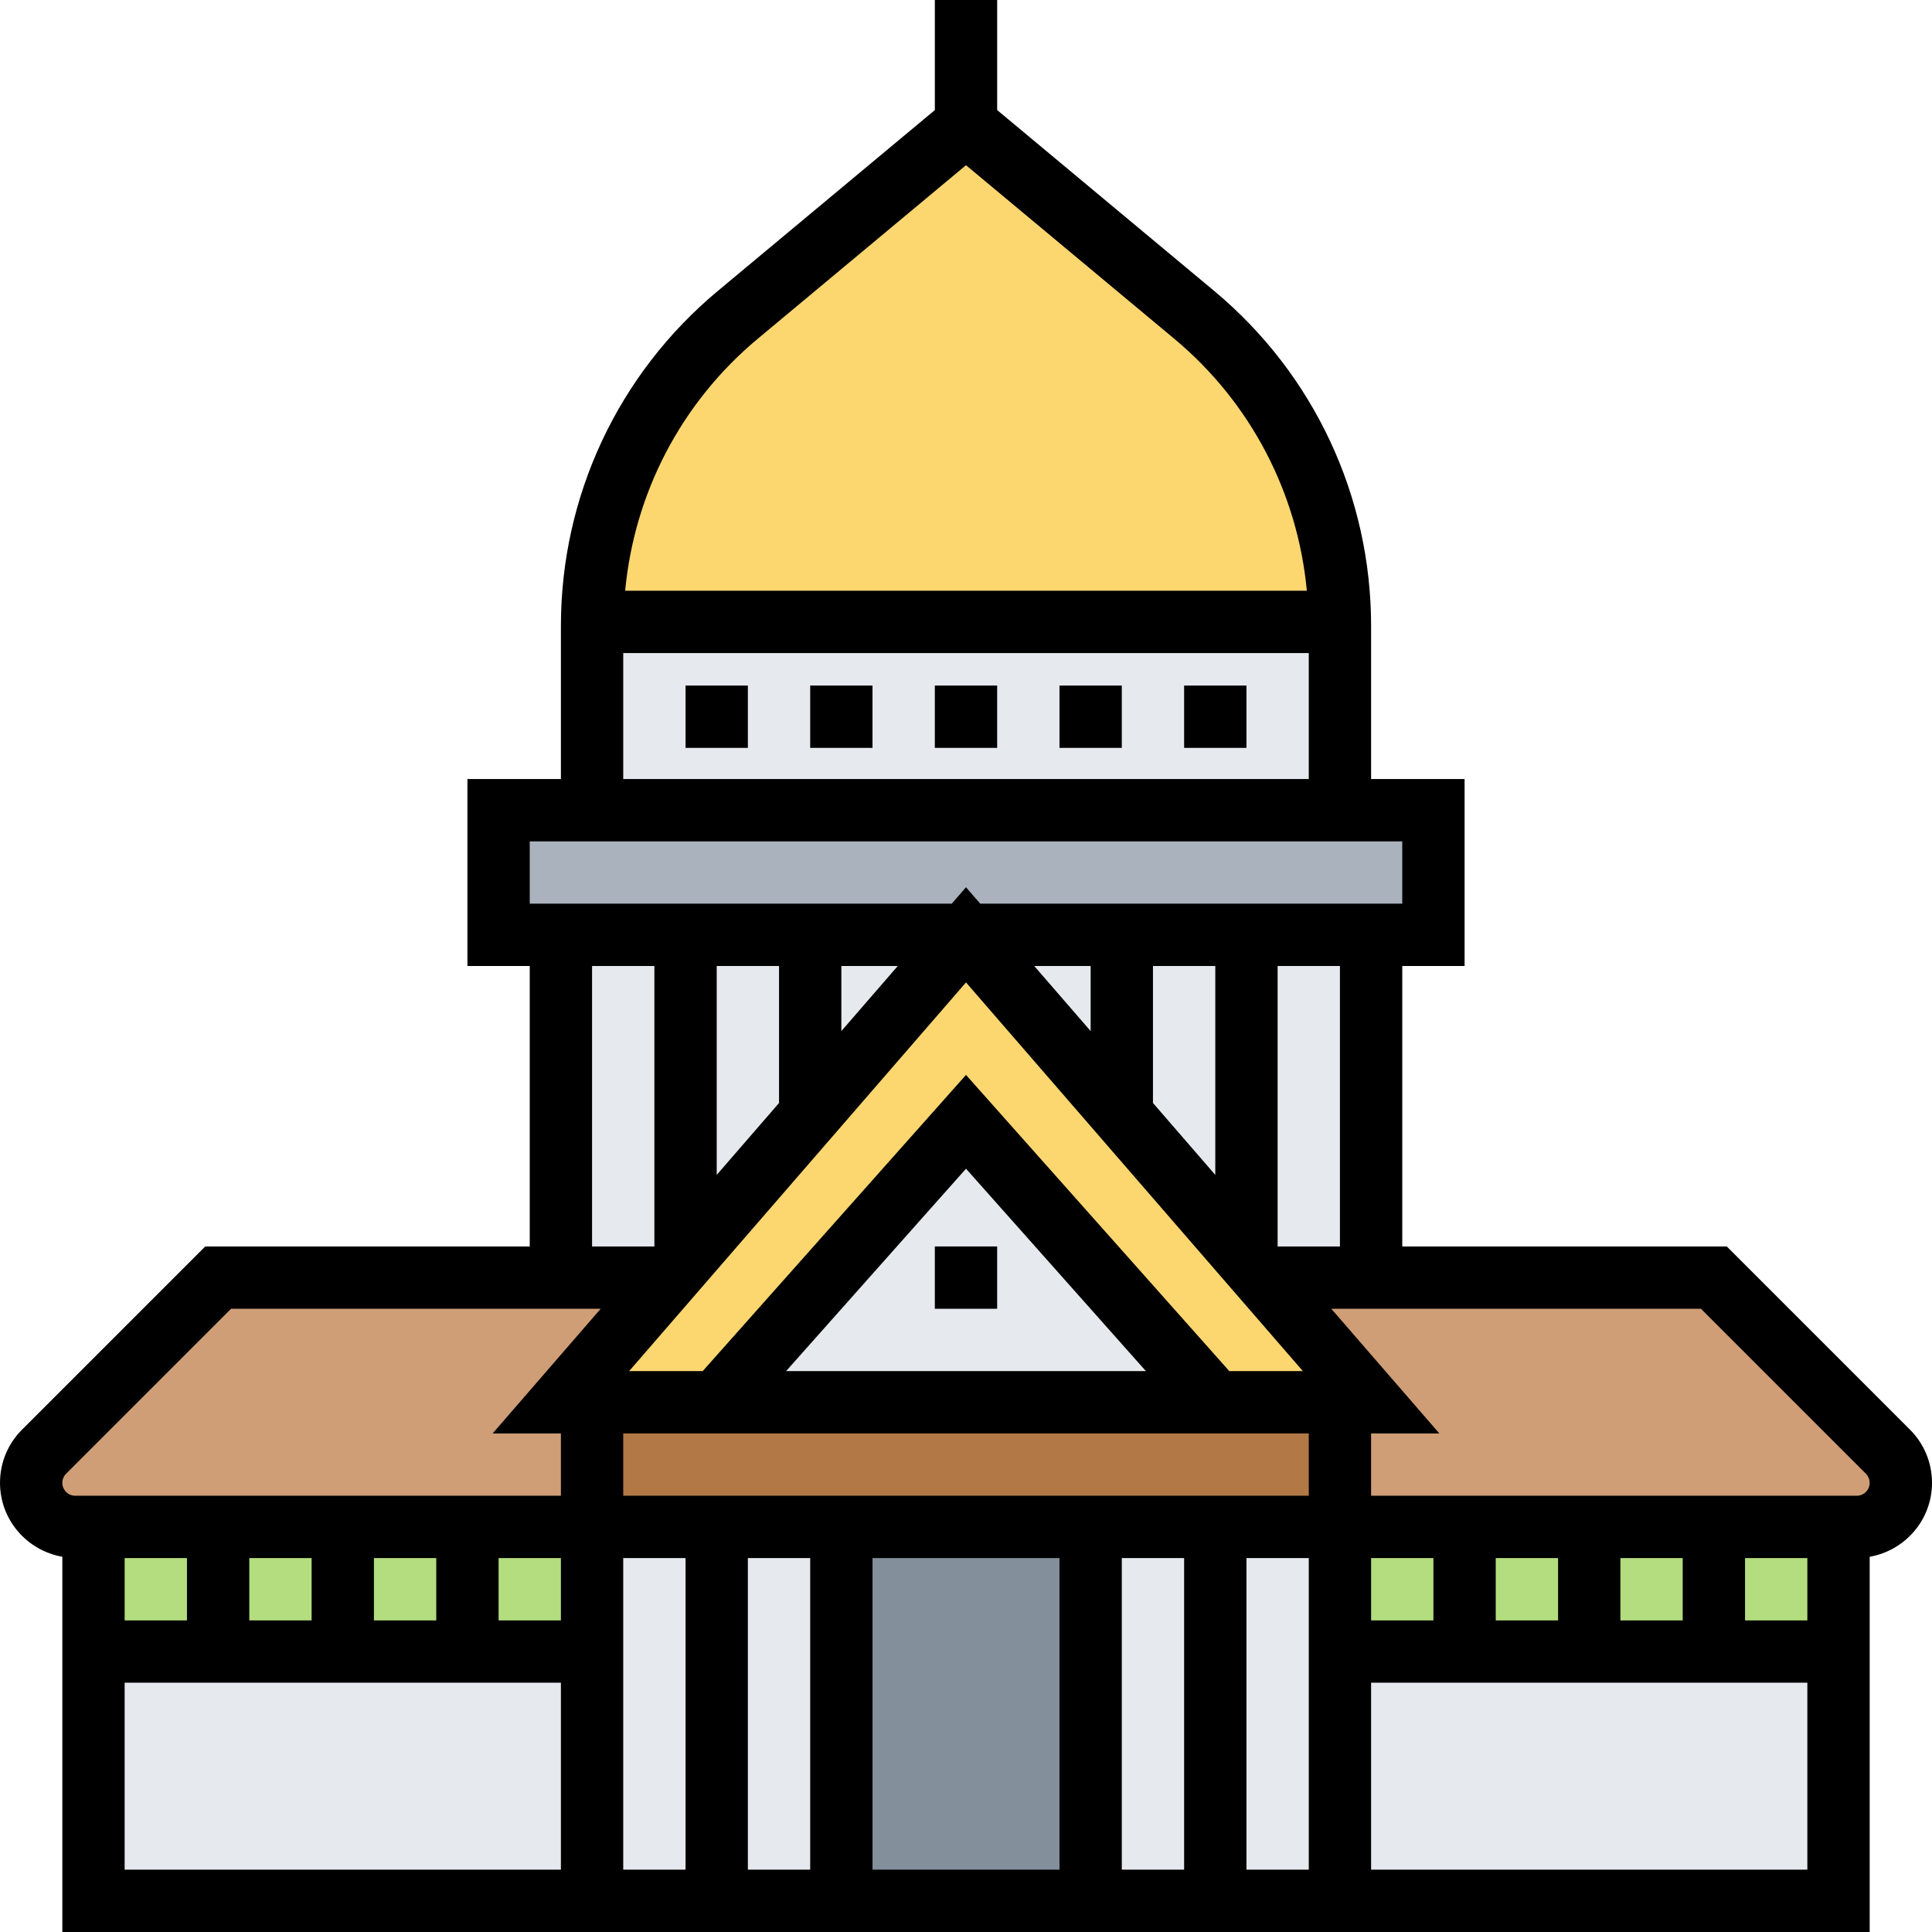 <svg height="496pt" viewBox="0 0 496 496" width="496pt" xmlns="http://www.w3.org/2000/svg"><path d="m344 424v64h-32v-96h32zm0 0" fill="#e6e9ed"/><path d="m280 392h32v96h-32zm0 0" fill="#e6e9ed"/><path d="m184 392h32v96h-32zm0 0" fill="#e6e9ed"/><path d="m184 392v96h-32v-96zm0 0" fill="#e6e9ed"/><path d="m216 392h64v96h-64zm0 0" fill="#838f9b"/><path d="m472 424v64h-128v-64zm0 0" fill="#e6e9ed"/><path d="m152 424v64h-128v-64zm0 0" fill="#e6e9ed"/><g fill="#b4dd7f"><path d="m376 392h32v32h-32zm0 0"/><path d="m440 392h32v32h-32zm0 0"/><path d="m344 392h32v32h-32zm0 0"/><path d="m408 392h32v32h-32zm0 0"/><path d="m88 392h32v32h-32zm0 0"/><path d="m24 392h32v32h-32zm0 0"/><path d="m56 392h32v32h-32zm0 0"/><path d="m120 392h32v32h-32zm0 0"/></g><path d="m344 360v32h-192v-32zm0 0" fill="#b27946"/><path d="m484.719 372.719c2.082 2.082 3.281 4.961 3.281 8 0 6.242-5.039 11.281-11.281 11.281h-132.719v-32h8l-26.16-30.16 2.16-1.84h112zm0 0" fill="#cf9e76"/><path d="m170.16 329.84-26.16 30.16h8v32h-132.719c-6.242 0-11.281-5.039-11.281-11.281 0-3.039 1.199-5.918 3.281-8l44.719-44.719h112zm0 0" fill="#cf9e76"/><path d="m288 240v46.16l-40-46.16zm0 0" fill="#e6e9ed"/><path d="m320 240v80l-1.52 1.281-30.48-35.121v-46.16zm0 0" fill="#e6e9ed"/><path d="m328 328-2.16 1.84-7.359-8.559 1.52-1.281v-80h32v88zm0 0" fill="#e6e9ed"/><path d="m248 240-40 46.16v-46.16zm0 0" fill="#e6e9ed"/><path d="m144 240h64v46.16l-37.84 43.68-2.16-1.84h-24zm0 0" fill="#e6e9ed"/><path d="m312 360h-128l64-72zm0 0" fill="#e6e9ed"/><path d="m208 286.16 40-46.16 40 46.16 30.48 35.121 7.359 8.559 26.16 30.16h-40l-64-72-64 72h-40l26.16-30.16zm0 0" fill="#fcd770"/><path d="m368 208v32h-240v-32zm0 0" fill="#aab2bd"/><path d="m152 159.68h192v1.039 47.281h-192v-47.281c0-.32 0-.719 0-1.039zm0 0" fill="#e6e9ed"/><path d="m344 159.68h-192c.32-30.48 13.922-59.359 37.441-78.879l58.559-48.801 58.559 48.801c23.52 19.52 37.121 48.398 37.441 78.879zm0 0" fill="#fcd770"/><path d="m240 320h16v16h-16zm0 0"/><path d="m496 380.688c0-5.16-2.008-10.008-5.656-13.656l-47.031-47.031h-83.312v-72h16v-48h-24v-39.289c0-33.336-14.688-64.695-40.305-86.039l-55.695-46.414v-28.258h-16v28.258l-55.695 46.414c-25.617 21.336-40.305 52.695-40.305 86.039v39.289h-24v48h16v72h-83.312l-47.031 47.031c-3.648 3.648-5.656 8.496-5.656 13.656 0 9.512 6.93 17.391 16 18.977v96.336h464v-96.336c9.07-1.586 16-9.465 16-18.977zm-152-60.688h-16v.098l-.078-.098h.078v-72h16zm120 80v16h-16v-16zm-32 16h-16v-16h16zm-32 0h-16v-16h16zm-32 0h-16v-16h16zm-32 64h-16v-80h16zm-304-80h16v16h-16zm32 0h16v16h-16zm32 0h16v16h-16zm32 0h16v16h-16zm32 0h16v80h-16zm32 0h16v80h-16zm32 0h48v80h-48zm64 0h16v80h-16zm-128-16v-16h176v16zm136-100.832v-35.168h16v53.633zm-16-18.457-14.48-16.711h14.48zm-49.52-16.711-14.48 16.711v-16.711zm-30.48 35.168-16 18.465v-53.633h16zm48-30.953 86.48 99.785h-18.887l-67.594-76.039-67.594 76.039h-18.887zm46.184 99.785h-92.367l46.184-51.961zm-99.641-265.039 53.457-44.547 53.457 44.547c19.613 16.344 31.68 39.559 34.047 64.695h-175.008c2.367-25.137 14.434-48.352 34.047-64.695zm-34.543 80.695h176v32.344h-176zm-24 48.344h224v16h-108.344l-3.656-4.215-3.656 4.215h-108.344zm16 32h16v72h.078l-.078.098v-.098h-16zm-135.031 130.344 42.344-42.344h94.902l-27.734 32h17.52v16h-124.688c-1.824 0-3.312-1.488-3.312-3.312 0-.871.352-1.727.969-2.344zm15.031 53.656h112v48h-112zm320 48v-48h112v48zm124.688-96h-124.688v-16h17.52l-27.734-32h94.902l42.344 42.344c.617.617.969 1.473.969 2.344 0 1.824-1.488 3.312-3.312 3.312zm0 0"/><path d="m240 176h16v16h-16zm0 0"/><path d="m272 176h16v16h-16zm0 0"/><path d="m304 176h16v16h-16zm0 0"/><path d="m208 176h16v16h-16zm0 0"/><path d="m176 176h16v16h-16zm0 0"/></svg>
